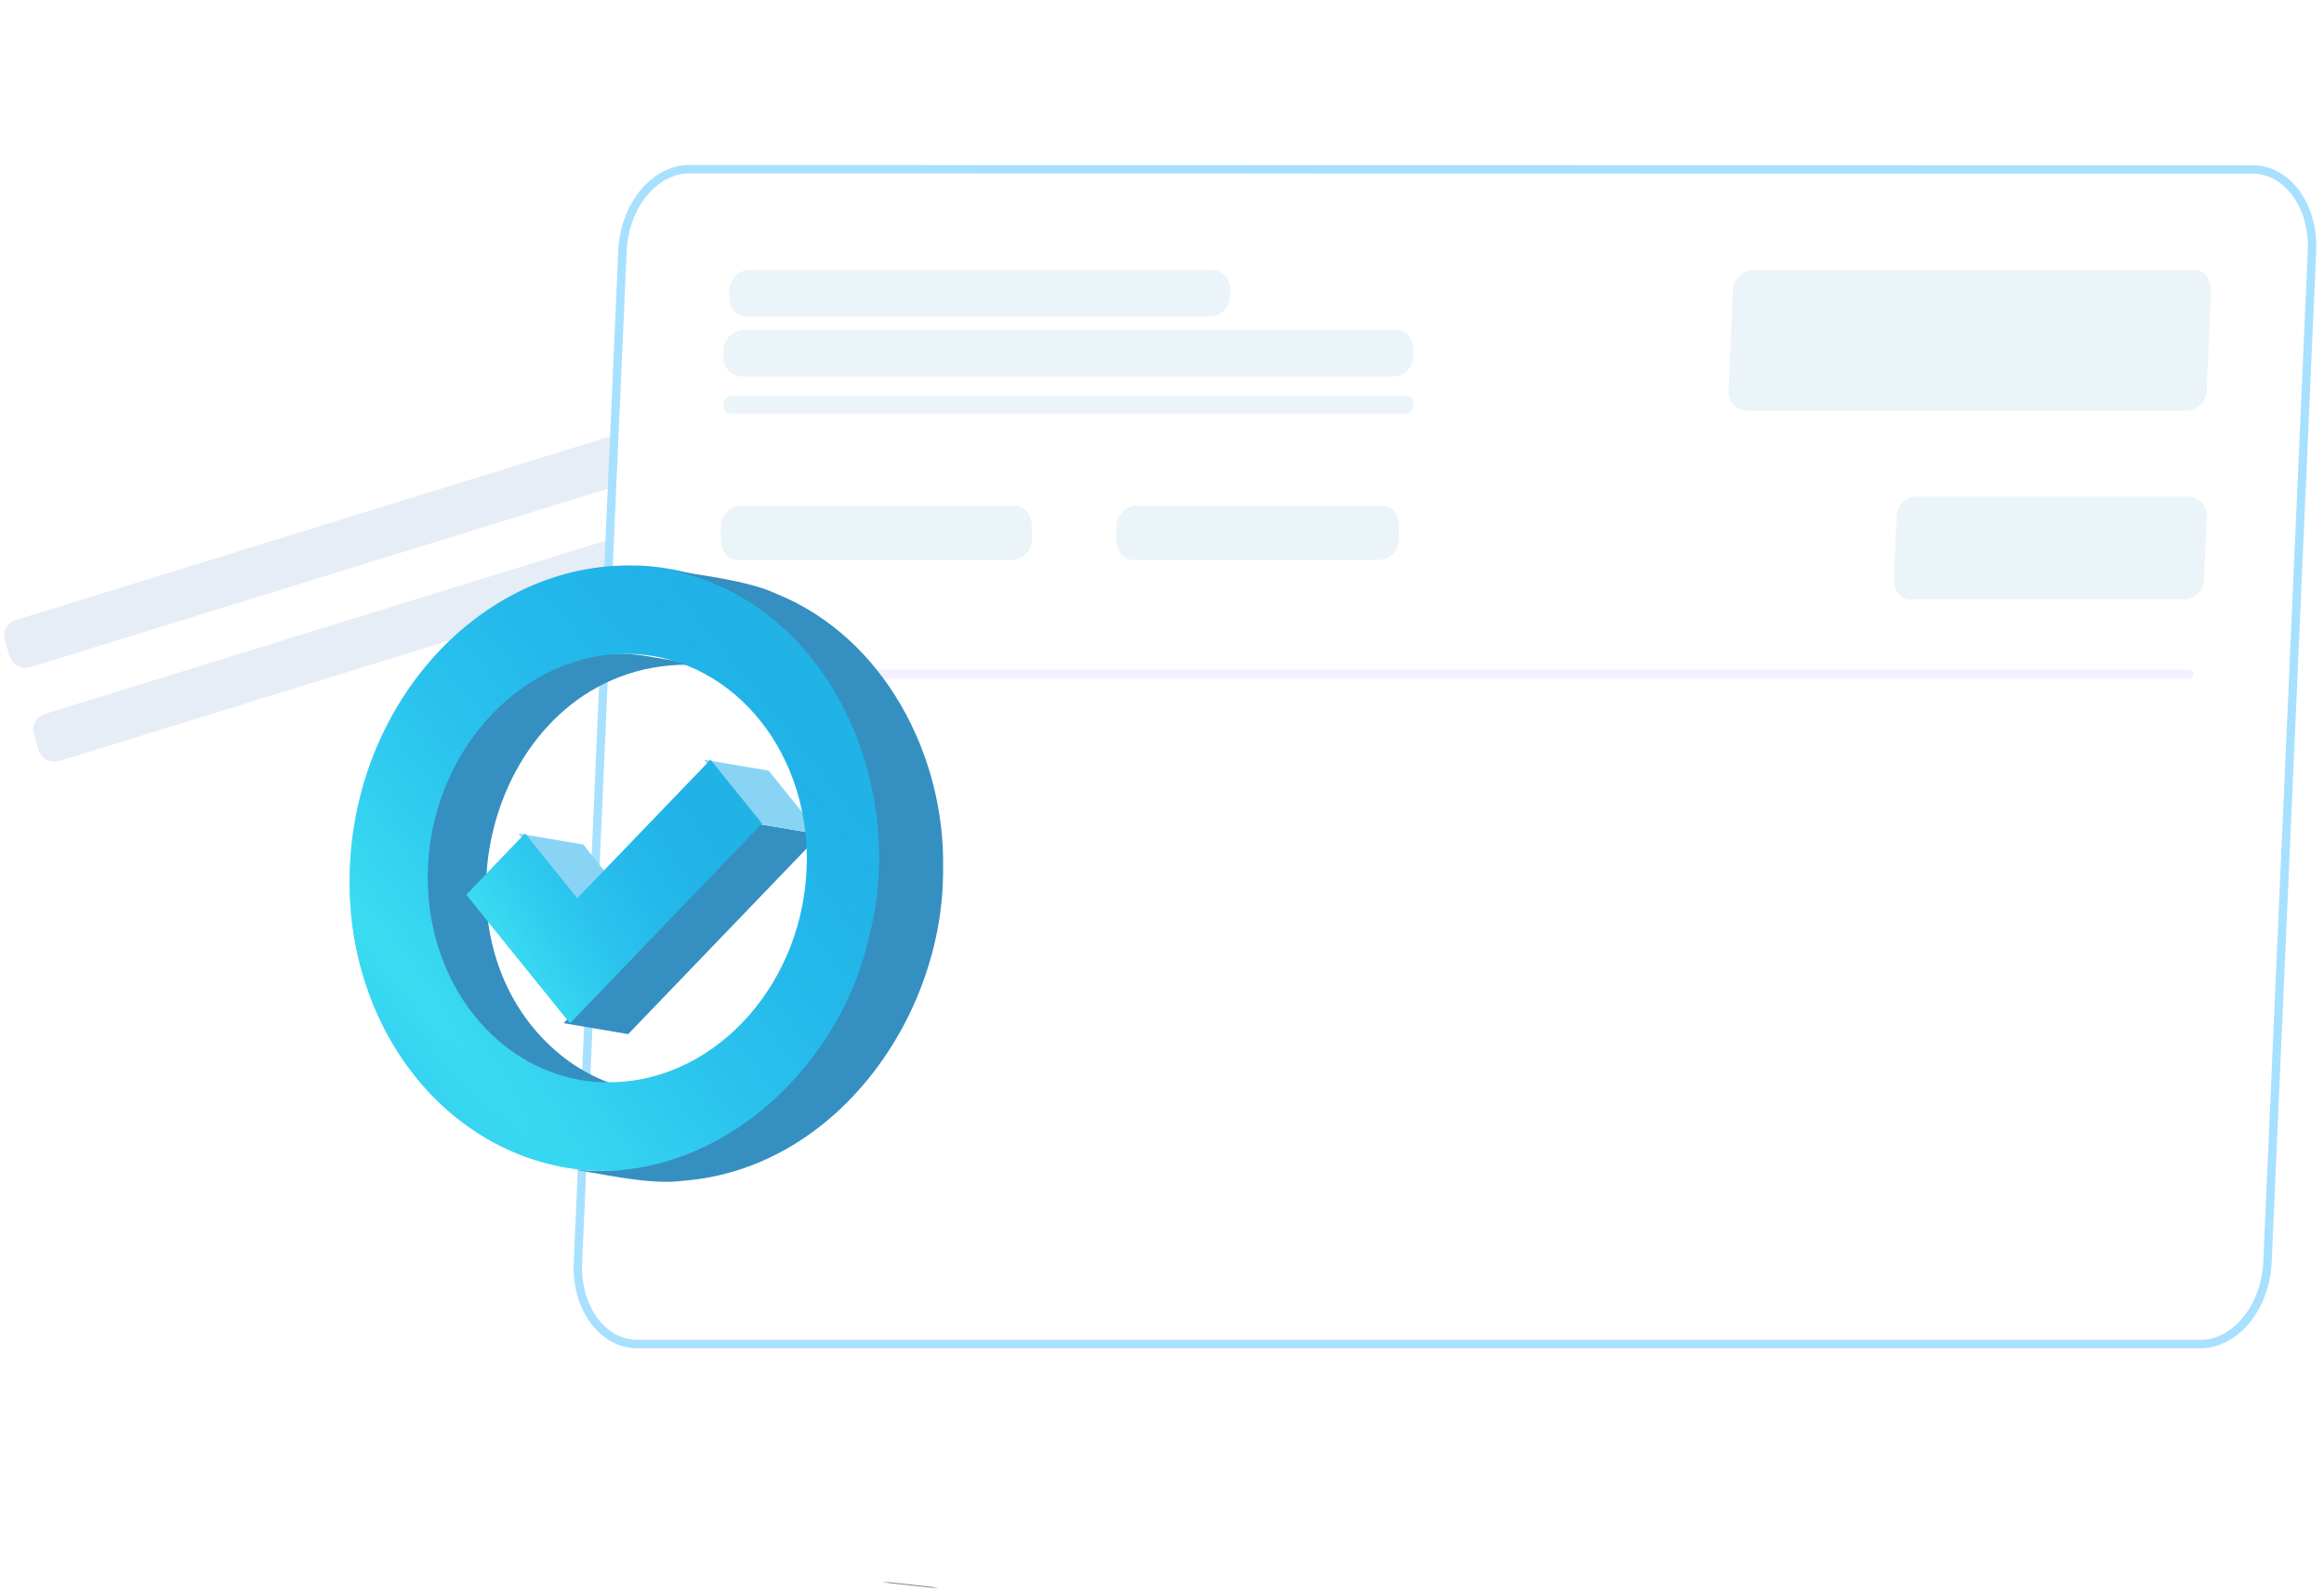 <svg width="276" height="189" viewBox="0 0 276 189" fill="none" xmlns="http://www.w3.org/2000/svg">
<path d="M96.939 56.495L5.302 84.817C4.274 85.134 3.699 86.224 4.016 87.252L4.595 89.123C4.913 90.15 6.003 90.725 7.031 90.408L98.668 62.086C99.695 61.768 100.271 60.678 99.953 59.651L99.374 57.78C99.057 56.752 97.966 56.177 96.939 56.495Z" fill="#E6EDF6"/>
<path d="M93.497 45.343L1.861 73.664C0.833 73.982 0.258 75.072 0.575 76.099L1.154 77.97C1.472 78.998 2.562 79.573 3.59 79.255L95.227 50.934C96.254 50.616 96.83 49.526 96.512 48.498L95.933 46.627C95.615 45.6 94.525 45.025 93.497 45.343Z" fill="#E6EDF6"/>
<path d="M52.474 0.326L32.547 28.243L56.473 24.245L52.474 0.326Z" fill="white"/>
<path d="M105.637 187.958L111.433 188.606C111.105 188.624 110.776 188.624 110.448 188.606L104.651 187.958C104.98 187.975 105.309 187.975 105.637 187.958Z" fill="#858585"/>
<path d="M68.635 149.969L68.635 149.969L73.921 29.853L73.921 29.852C74.158 24.349 77.802 20.098 81.837 20.098C81.837 20.098 81.837 20.098 81.838 20.098L267.549 20.133C271.553 20.133 274.81 24.34 274.573 29.844L269.287 149.924C269.039 155.417 265.394 159.668 261.359 159.668H75.659C71.654 159.668 68.387 155.459 68.635 149.969Z" fill="white" stroke="#A8E0FF"/>
<path d="M259.53 58.988C259.914 58.988 260.307 58.993 260.663 59.141C260.766 59.184 260.867 59.234 260.963 59.292C261.226 59.449 261.455 59.656 261.637 59.901C261.819 60.147 261.951 60.426 262.024 60.723C262.098 61.019 262.112 61.328 262.066 61.63L261.753 68.583C261.788 69.217 261.584 69.84 261.18 70.33C260.776 70.819 260.203 71.139 259.574 71.225H226.86C225.701 71.225 224.855 70.067 224.912 68.583L225.225 61.63C225.19 60.998 225.393 60.376 225.795 59.887C226.196 59.398 226.767 59.077 227.393 58.988H259.53Z" fill="#358FC1" fill-opacity="0.1"/>
<path d="M260.64 32.079C261.799 32.079 262.645 33.238 262.576 34.721L262.077 46.136C262.107 46.768 261.9 47.389 261.498 47.877C261.219 48.215 260.86 48.473 260.458 48.63C260.098 48.771 259.704 48.778 259.318 48.778H207.85C207.44 48.778 207.018 48.772 206.643 48.604C206.279 48.441 205.959 48.185 205.719 47.858C205.356 47.362 205.204 46.743 205.297 46.136L205.796 34.721C205.764 34.088 205.969 33.466 206.373 32.977C206.776 32.488 207.348 32.168 207.975 32.079H260.64Z" fill="#358FC1" fill-opacity="0.1"/>
<path d="M120.591 60.077C121.751 60.077 122.608 61.236 122.55 62.719V63.878C122.585 64.512 122.381 65.135 121.977 65.625C121.573 66.114 121 66.434 120.371 66.52H87.553C86.393 66.52 85.547 65.362 85.605 63.878V62.719C85.567 62.087 85.769 61.464 86.171 60.974C86.573 60.484 87.145 60.164 87.773 60.077H120.591Z" fill="#358FC1" fill-opacity="0.1"/>
<path d="M164.19 60.077C165.35 60.077 166.196 61.236 166.138 62.719V63.878C166.168 64.51 165.961 65.131 165.558 65.62C165.279 65.957 164.921 66.215 164.518 66.372C164.159 66.513 163.765 66.52 163.378 66.52H134.525C133.366 66.52 132.52 65.362 132.578 63.878V62.719C132.54 62.085 132.744 61.46 133.148 60.97C133.552 60.48 134.127 60.161 134.757 60.077H164.19Z" fill="#358FC1" fill-opacity="0.1"/>
<path d="M143.553 32.056C143.949 32.056 144.354 32.062 144.717 32.218C144.815 32.26 144.911 32.309 145.003 32.364C145.265 32.522 145.493 32.731 145.674 32.977C145.855 33.224 145.985 33.504 146.058 33.802C146.111 34.02 146.132 34.245 146.12 34.468C146.112 34.63 146.095 34.791 146.095 34.953C146.127 35.586 145.921 36.208 145.518 36.697C145.115 37.186 144.543 37.507 143.915 37.596H88.549C87.39 37.596 86.544 36.437 86.602 34.953V34.71C86.569 34.076 86.775 33.452 87.178 32.961C87.457 32.621 87.818 32.361 88.222 32.204C88.582 32.064 88.975 32.056 89.361 32.056H143.553Z" fill="#358FC1" fill-opacity="0.1"/>
<path d="M165.929 39.206C167.089 39.206 167.935 40.364 167.877 41.848V42.091C167.907 42.723 167.7 43.344 167.297 43.833C167.018 44.17 166.66 44.428 166.257 44.585C165.897 44.726 165.504 44.733 165.117 44.733H88.471C88.06 44.733 87.639 44.727 87.264 44.559C86.899 44.396 86.579 44.14 86.339 43.813C86.024 43.383 85.869 42.86 85.894 42.333C85.901 42.171 85.918 42.01 85.918 41.848C85.88 41.215 86.082 40.592 86.484 40.102C86.886 39.612 87.458 39.292 88.086 39.206H165.929Z" fill="#358FC1" fill-opacity="0.1"/>
<path d="M166.842 47.017C167.06 47.017 167.29 47.013 167.477 47.126C167.571 47.182 167.653 47.257 167.718 47.345C167.783 47.434 167.829 47.534 167.854 47.641C167.905 47.854 167.877 48.079 167.835 48.293C167.738 48.803 167.416 49.126 167.077 49.126H86.942C86.723 49.126 86.494 49.129 86.306 49.017C86.212 48.96 86.13 48.886 86.066 48.797C86.001 48.709 85.954 48.608 85.929 48.501C85.879 48.289 85.907 48.064 85.948 47.849C86.046 47.339 86.368 47.017 86.706 47.017H166.842Z" fill="#358FC1" fill-opacity="0.1"/>
<path d="M260.084 79.522C260.148 79.529 260.209 79.549 260.264 79.581C260.32 79.613 260.368 79.655 260.406 79.706C260.444 79.757 260.471 79.816 260.486 79.878C260.514 80.001 260.506 80.134 260.471 80.256C260.452 80.322 260.419 80.385 260.376 80.44C260.21 80.648 259.905 80.635 259.639 80.635H85.316C85.251 80.627 85.188 80.605 85.132 80.572C85.076 80.538 85.027 80.493 84.989 80.44C84.951 80.386 84.924 80.326 84.91 80.262C84.884 80.134 84.895 79.998 84.936 79.874C84.957 79.813 84.988 79.757 85.03 79.706C85.113 79.605 85.232 79.54 85.362 79.522H260.084Z" fill="#8770FF" fill-opacity="0.1"/>
<path d="M61.584 99.023L69.259 100.321L75.449 108.016L67.786 106.718L61.584 99.023Z" fill="#89D4F4"/>
<path d="M76.805 77.944C66.534 76.101 56.564 83.182 52.577 92.36C47.731 102.79 49.806 116.696 59.022 124.101C61.248 125.89 63.822 127.197 66.58 127.937C67.74 128.296 74.695 129.339 75.947 129.594C72.552 128.999 69.362 127.556 66.673 125.399C49.412 111.493 58.558 78.94 81.662 78.963C82.598 78.988 83.532 79.077 84.456 79.23L76.805 77.944Z" fill="#358FC1"/>
<path d="M89.73 97.83L97.404 99.127L74.602 122.849L66.939 121.551L89.73 97.83Z" fill="#358FC1"/>
<path d="M83.609 90.251L91.283 91.549L97.404 99.128L89.73 97.83L83.609 90.251Z" fill="#89D4F4"/>
<g filter="url(#filter0_i_123_1533)">
<path d="M75.181 67.189H74.601C57.085 66.749 41.957 82.498 40.821 102.349C39.662 121.98 52.668 138.274 69.895 139.073H70.475C88.002 139.502 103.131 123.765 104.267 103.913C105.403 84.34 92.419 67.977 75.181 67.189ZM95.004 103.682C94.193 117.715 83.47 128.875 71.077 128.574H70.671C58.488 128.029 49.283 116.464 50.072 102.581C50.86 88.698 61.618 77.387 74.01 77.677H74.416C86.588 78.233 95.804 89.799 95.004 103.682Z" fill="#23B5E3"/>
<path d="M75.181 67.189H74.601C57.085 66.749 41.957 82.498 40.821 102.349C39.662 121.98 52.668 138.274 69.895 139.073H70.475C88.002 139.502 103.131 123.765 104.267 103.913C105.403 84.34 92.419 67.977 75.181 67.189ZM95.004 103.682C94.193 117.715 83.47 128.875 71.077 128.574H70.671C58.488 128.029 49.283 116.464 50.072 102.581C50.86 88.698 61.618 77.387 74.01 77.677H74.416C86.588 78.233 95.804 89.799 95.004 103.682Z" fill="url(#paint0_radial_123_1533)" fill-opacity="0.53"/>
</g>
<path d="M112 103.253C112.29 89.845 105.044 75.788 92.293 70.573C88.745 68.882 82.45 68.256 78.613 67.549C98.321 70.875 108.047 93.333 103.166 111.458C99.515 127.682 83.749 141.751 66.546 138.691C70.719 139.236 76.84 140.835 81.013 140.279C99.248 138.946 112.116 120.74 112 103.253Z" fill="#358FC1"/>
<g filter="url(#filter1_i_123_1533)">
<path d="M66.927 121.552L89.73 97.83L83.609 90.251L67.785 106.718L61.583 99.023L54.604 106.29L66.927 121.552Z" fill="#23B5E3"/>
<path d="M66.927 121.552L89.73 97.83L83.609 90.251L67.785 106.718L61.583 99.023L54.604 106.29L66.927 121.552Z" fill="url(#paint1_radial_123_1533)" fill-opacity="0.53"/>
</g>
<defs>
<filter id="filter0_i_123_1533" x="40.749" y="67.18" width="64.358" height="71.902" filterUnits="userSpaceOnUse" color-interpolation-filters="sRGB">
<feFlood flood-opacity="0" result="BackgroundImageFix"/>
<feBlend mode="normal" in="SourceGraphic" in2="BackgroundImageFix" result="shape"/>
<feColorMatrix in="SourceAlpha" type="matrix" values="0 0 0 0 0 0 0 0 0 0 0 0 0 0 0 0 0 0 127 0" result="hardAlpha"/>
<feOffset dx="0.771"/>
<feGaussianBlur stdDeviation="0.386"/>
<feComposite in2="hardAlpha" operator="arithmetic" k2="-1" k3="1"/>
<feColorMatrix type="matrix" values="0 0 0 0 1 0 0 0 0 1 0 0 0 0 1 0 0 0 1 0"/>
<feBlend mode="normal" in2="shape" result="effect1_innerShadow_123_1533"/>
</filter>
<filter id="filter1_i_123_1533" x="54.604" y="90.251" width="35.897" height="31.301" filterUnits="userSpaceOnUse" color-interpolation-filters="sRGB">
<feFlood flood-opacity="0" result="BackgroundImageFix"/>
<feBlend mode="normal" in="SourceGraphic" in2="BackgroundImageFix" result="shape"/>
<feColorMatrix in="SourceAlpha" type="matrix" values="0 0 0 0 0 0 0 0 0 0 0 0 0 0 0 0 0 0 127 0" result="hardAlpha"/>
<feOffset dx="0.771"/>
<feGaussianBlur stdDeviation="0.386"/>
<feComposite in2="hardAlpha" operator="arithmetic" k2="-1" k3="1"/>
<feColorMatrix type="matrix" values="0 0 0 0 1 0 0 0 0 1 0 0 0 0 1 0 0 0 1 0"/>
<feBlend mode="normal" in2="shape" result="effect1_innerShadow_123_1533"/>
</filter>
<radialGradient id="paint0_radial_123_1533" cx="0" cy="0" r="1" gradientUnits="userSpaceOnUse" gradientTransform="translate(45.452 113.653) rotate(-38.282) scale(75.013 599.565)">
<stop stop-color="#03E2E2"/>
<stop offset="0" stop-color="#50FFFF"/>
<stop offset="1" stop-color="#0085FF" stop-opacity="0"/>
</radialGradient>
<radialGradient id="paint1_radial_123_1533" cx="0" cy="0" r="1" gradientUnits="userSpaceOnUse" gradientTransform="translate(57.202 110.482) rotate(-31.88) scale(38.306 282.347)">
<stop stop-color="#03E2E2"/>
<stop offset="0" stop-color="#50FFFF"/>
<stop offset="1" stop-color="#0085FF" stop-opacity="0"/>
</radialGradient>
</defs>
</svg>
